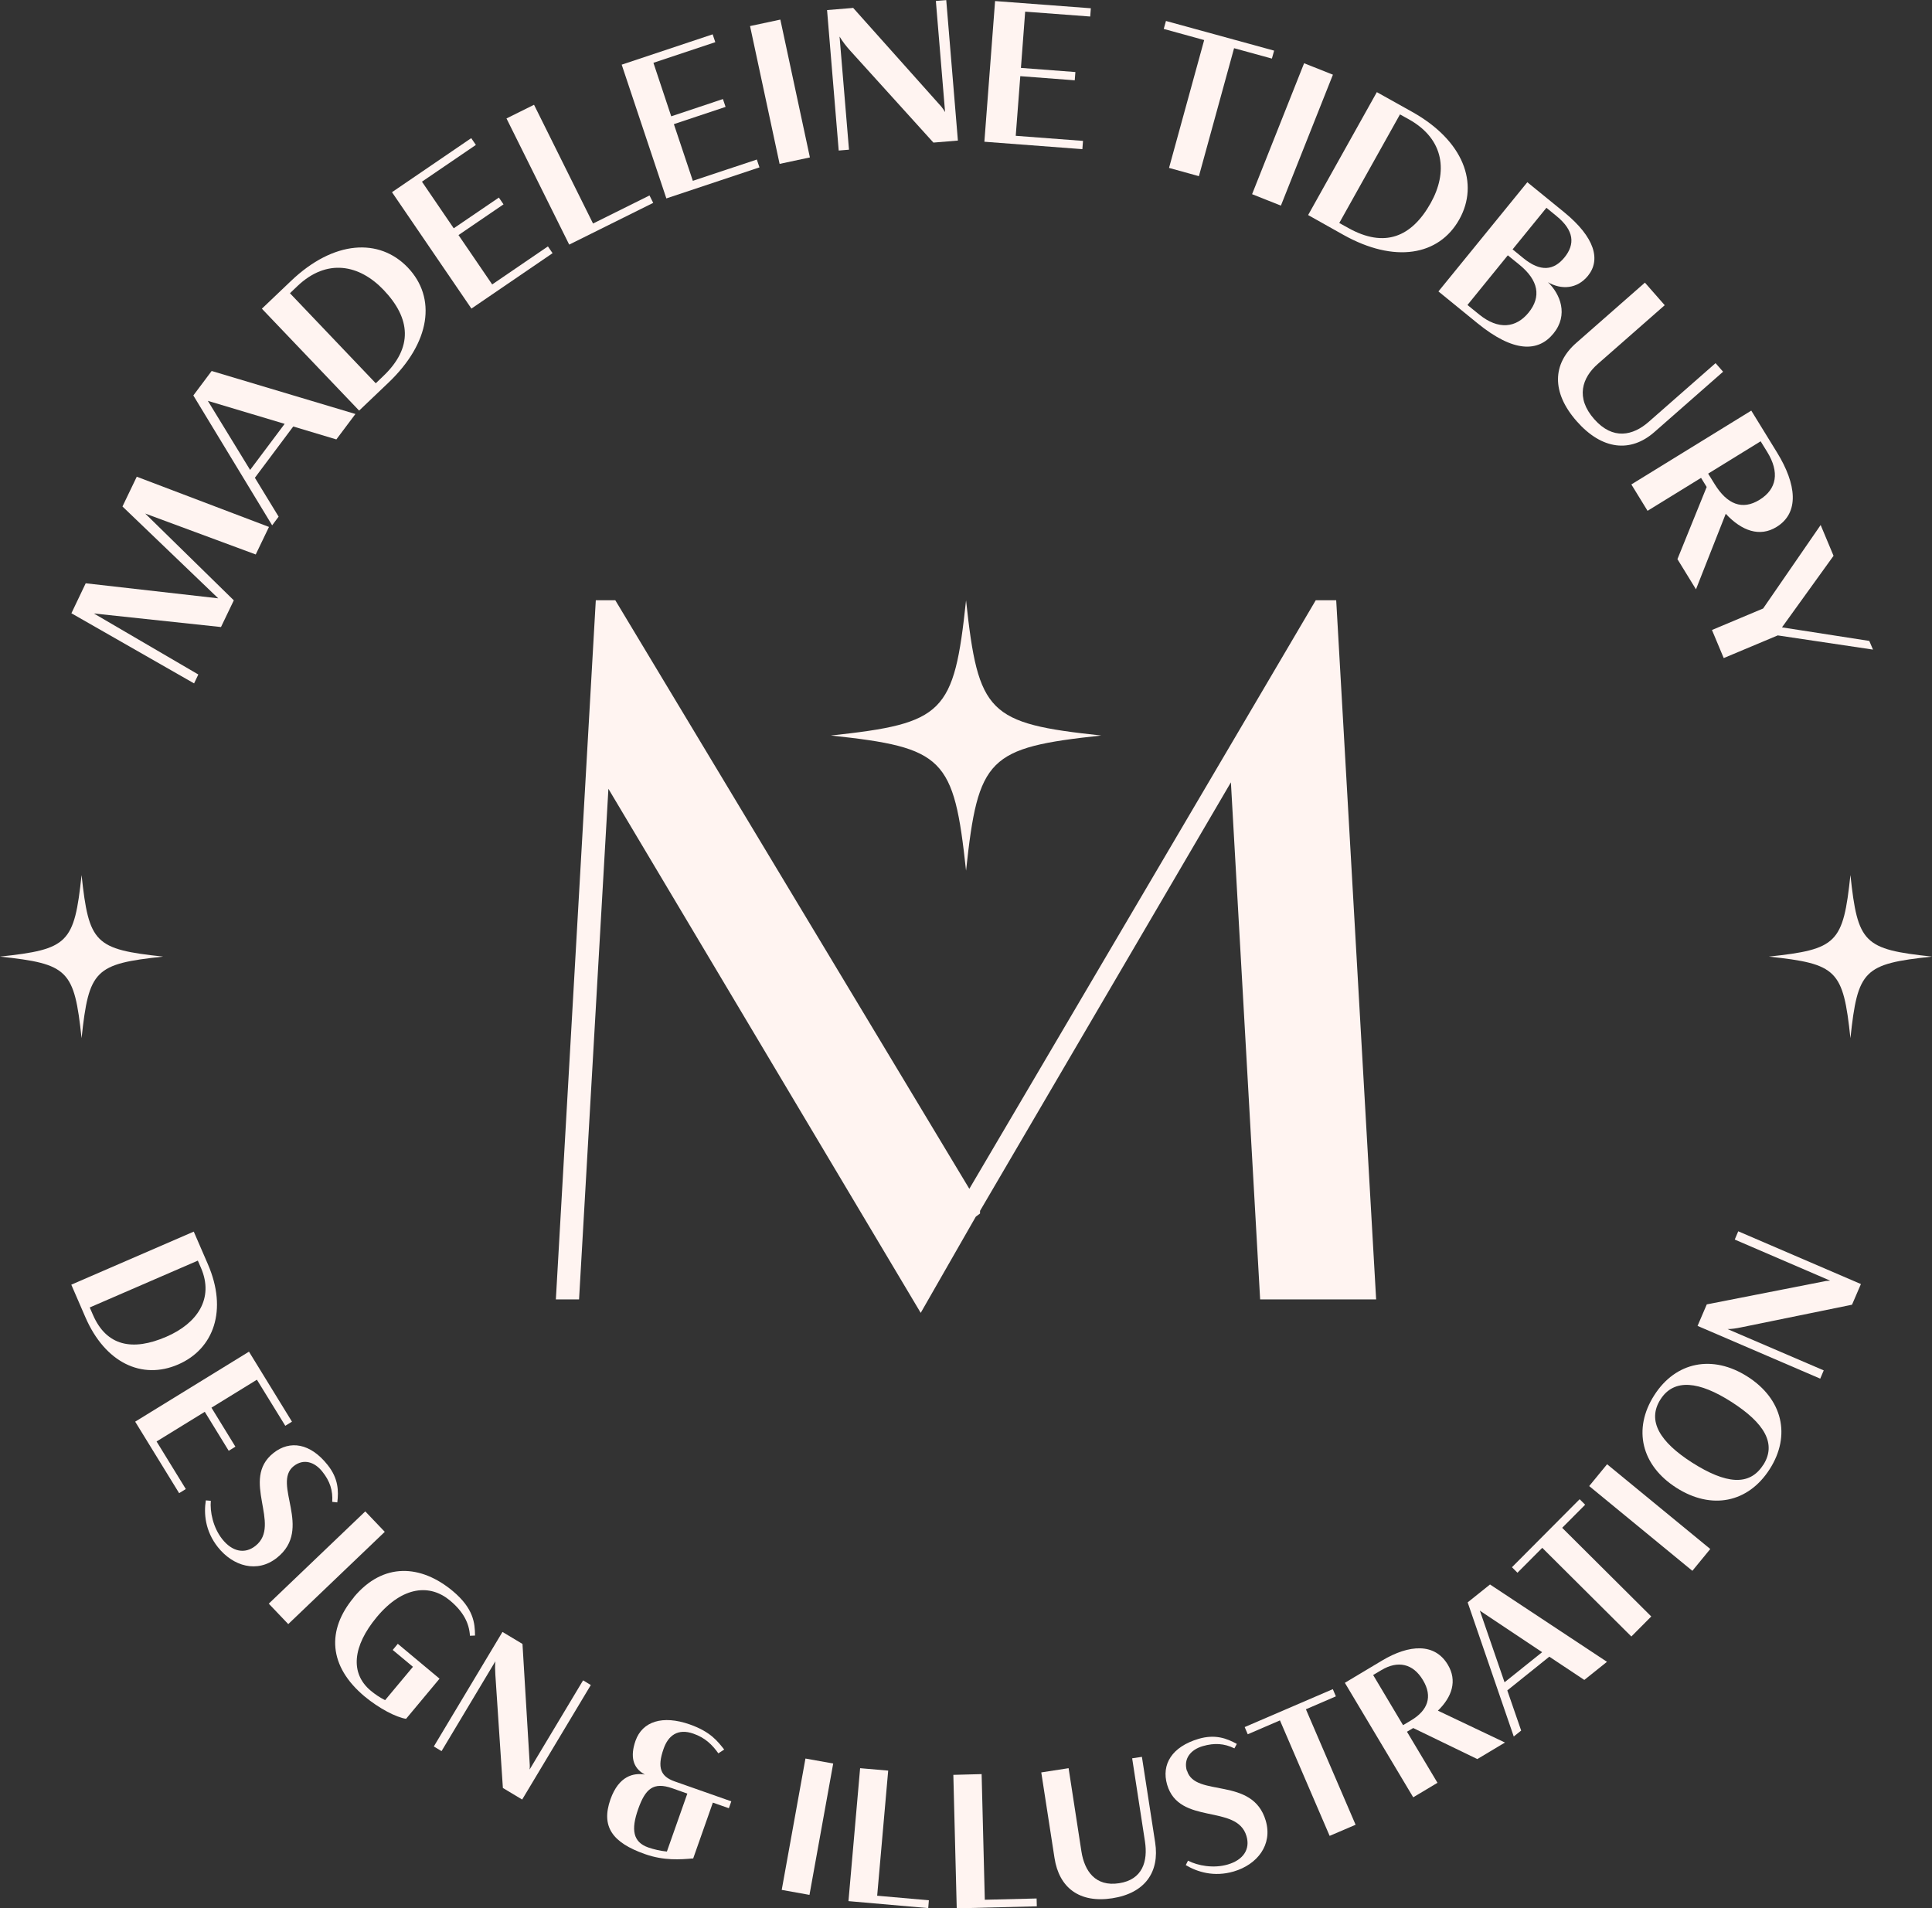 <?xml version="1.0" encoding="UTF-8"?>
<svg id="Layer_2" data-name="Layer 2" xmlns="http://www.w3.org/2000/svg" viewBox="0 0 182.37 180.13">
  <rect x="0" y="0" width="182.37" height="180.13" fill="#333333" stroke="none"/>
  <defs>
    <style>
      .cls-1 {
        fill: #fff4f1;
        stroke-width: 0px;
      }
    </style>
  </defs>
  <g id="Layer_1-2" data-name="Layer 1">
    <g>
      <g>
        <path class="cls-1" d="M103.95,69.43c-10.68,1.15-11.62,2.08-12.76,12.76-1.15-10.68-2.08-11.62-12.76-12.76,10.68-1.15,11.62-2.08,12.76-12.76,1.15,10.68,2.08,11.62,12.76,12.76Z"/>
        <polygon class="cls-1" points="124.2 56.66 91.5 112.22 58.08 56.66 56.24 56.66 52.47 122.66 54.66 122.66 57.43 74.46 86.91 123.93 92.11 114.85 92.51 114.55 92.51 114.3 116.19 73.85 118.95 122.66 129.9 122.66 126.13 56.66 124.2 56.66"/>
      </g>
      <g>
        <path class="cls-1" d="M13.7,48.47l8.37,8.2-1.21,2.52-12-1.28,9.86,5.76-.4.84-11.58-6.62,1.35-2.83,12.51,1.42-9.04-8.67,1.35-2.81,12.48,4.74-1.25,2.6-10.45-3.87Z"/>
        <path class="cls-1" d="M27.68,40.26l-3.62,4.84,2.24,3.67-.61.82-7.44-12.26,1.73-2.31,13.57,4.06-1.8,2.4-4.07-1.22ZM23.61,44.36l3.26-4.35-7.25-2.17,3.99,6.52Z"/>
        <path class="cls-1" d="M24.72,29.14l2.76-2.63c4.03-3.84,8.33-4.06,11.01-1.26,2.73,2.86,2.16,7.08-1.83,10.88l-2.76,2.63-9.18-9.62ZM27.37,27.68l8.1,8.5.7-.67c2.85-2.71,2.59-5.46.05-8.13-2.29-2.41-5.36-3.03-8.15-.37l-.7.67Z"/>
        <path class="cls-1" d="M36.99,18.15l7.49-5.11.44.64-5.09,3.47,3,4.4,4.26-2.9.44.64-4.25,2.9,3.18,4.66,5.26-3.59.44.64-7.66,5.23-7.5-10.99Z"/>
        <path class="cls-1" d="M47.81,11.18l2.6-1.29,5.57,11.21,5.33-2.65.35.7-7.93,3.94-5.92-11.91Z"/>
        <path class="cls-1" d="M58.67,6.11l8.6-2.87.25.74-5.84,1.95,1.68,5.05,4.88-1.63.25.74-4.88,1.63,1.79,5.35,6.04-2.01.25.74-8.79,2.93-4.21-12.61Z"/>
        <path class="cls-1" d="M70.8,2.46l2.86-.61,2.79,13.01-2.86.61-2.79-13.01Z"/>
        <path class="cls-1" d="M80.52.73l8.34,9.34c.11.14.24.32.35.51l-.87-10.49.98-.08,1.1,13.26-2.31.19-7.83-8.65c-.42-.46-.76-.91-1.03-1.36l.89,10.68-.97.08-1.1-13.26,2.44-.2Z"/>
        <path class="cls-1" d="M93.93.1l9.04.68-.06.78-6.14-.46-.4,5.31,5.14.39-.06.78-5.14-.39-.43,5.63,6.35.48-.06.78-9.25-.7L93.93.1Z"/>
        <path class="cls-1" d="M113.66,3.78l-3.81-1.05.21-.75,10.21,2.8-.21.75-3.57-.98-3.32,12.08-2.82-.78,3.32-12.08Z"/>
        <path class="cls-1" d="M123.1,5.97l2.72,1.08-4.91,12.36-2.72-1.08,4.91-12.36Z"/>
        <path class="cls-1" d="M129.97,8.7l3.33,1.86c4.86,2.72,6.34,6.77,4.45,10.15-1.93,3.45-6.13,4.15-10.94,1.46l-3.33-1.87,6.49-11.61ZM132.15,10.8l-5.73,10.25.85.47c3.43,1.92,5.98.86,7.78-2.35,1.62-2.9,1.32-6.01-2.05-7.9l-.85-.47Z"/>
        <path class="cls-1" d="M144.17,17.2l3.45,2.81c2.96,2.41,3.49,4.53,2.27,6.03-1.02,1.25-2.52,1.33-3.77.6,1.15,1.11,1.96,3.07.52,4.84-1.44,1.77-3.76,1.82-7.19-.98l-3.67-2.99,8.4-10.32ZM142.33,24.1l-3.81,4.69,1.11.9c1.8,1.46,3.47,1.28,4.66-.18,1.22-1.5.94-3.06-.89-4.54l-1.06-.86ZM145.97,19.62l-3.19,3.92,1.03.84c1.61,1.31,2.86,1.15,3.86-.07,1.02-1.25.93-2.55-.75-3.92l-.94-.77Z"/>
        <path class="cls-1" d="M161.94,34.28l.71.81-6.48,5.69c-2.24,1.97-4.94,1.71-7.34-1.02-2.41-2.74-2.28-5.43-.04-7.39l6.48-5.69,1.87,2.13-6.31,5.54c-1.49,1.3-2.13,3.19-.35,5.21,1.77,2.01,3.67,1.56,5.15.26l6.31-5.54Z"/>
        <path class="cls-1" d="M165.31,38.76l2.43,3.95c1.84,2.99,2.14,5.69-.04,7.03-1.58.98-3.28.39-4.8-1.24l-2.81,7.13-1.75-2.85,2.76-6.81-.53-.86-5.05,3.11-1.53-2.49,11.32-6.97ZM166.19,41.66l-4.95,3.05.62,1c1.17,1.89,2.6,2.48,4.23,1.47,1.65-1.02,1.89-2.62.73-4.51l-.63-1.02Z"/>
        <path class="cls-1" d="M173.08,52.46l-4.87,6.76,8.24,1.28.35.82-8.99-1.34-5.1,2.14-1.11-2.65,4.83-2.03,5.43-7.88,1.21,2.89Z"/>
      </g>
      <g>
        <path class="cls-1" d="M18.29,116.26l1.33,3.07c1.88,4.33.57,8.01-2.8,9.47-3.43,1.49-6.9-.17-8.76-4.46l-1.33-3.07,11.56-5.01ZM18.67,119l-10.2,4.42.3.69c1.28,2.96,3.74,3.46,6.94,2.07,2.89-1.25,4.52-3.59,3.26-6.5l-.3-.69Z"/>
        <path class="cls-1" d="M23.5,127.59l4.06,6.61-.63.39-2.68-4.35-4.29,2.64,2.26,3.68-.63.39-2.26-3.68-4.55,2.8,2.76,4.49-.63.39-4.15-6.75,10.73-6.6Z"/>
        <path class="cls-1" d="M27.73,138.39c-2.1,1.67,1.87,5.92-1.59,8.66-1.86,1.48-4.14.8-5.57-1-1.21-1.52-1.34-3.19-1.14-4.42l.47.04c-.09,1.01.2,2.51,1.08,3.62.95,1.2,2.14,1.43,3.14.63,2.51-1.99-1.47-6.25,1.69-8.76,1.56-1.24,3.49-.93,5.12,1.13,1.02,1.28,1.04,2.46.91,3.53l-.48-.05c.07-1.07-.21-1.95-.93-2.85-.7-.89-1.75-1.28-2.71-.52Z"/>
        <path class="cls-1" d="M34.48,142.67l1.84,1.93-9.11,8.71-1.84-1.93,9.11-8.71Z"/>
        <path class="cls-1" d="M33.4,150.77c2.78-3.33,6.34-3.08,9.34-.58,1.96,1.64,2.09,3.01,2.1,4.2l-.48.02c-.07-1.18-.61-2.27-1.9-3.34-1.84-1.53-4.41-1.4-6.89,1.57-2.28,2.74-2.55,5.31-.57,6.96.37.31.85.64,1.35.89l2.63-3.15-1.91-1.59.48-.58,3.94,3.29-3.16,3.79c-.96-.14-2.58-1.01-3.9-2.1-3.44-2.87-3.6-6.28-1.04-9.35Z"/>
        <path class="cls-1" d="M49.32,155.19l.69,11.46c0,.12,0,.25-.02.39l5.05-8.42.73.44-6.48,10.81-1.82-1.09-.71-10.68c-.03-.44-.04-.88,0-1.28l-5.08,8.48-.73-.44,6.48-10.81,1.9,1.14Z"/>
        <path class="cls-1" d="M65.39,175.43c-1.12.1-2.71.23-4.51-.41-3.07-1.08-4.16-2.59-3.26-5.16.8-2.26,2.22-2.52,3.25-2.35-1.16-.62-1.39-1.73-.88-3.19.65-1.83,2.56-2.44,5.12-1.54,1.99.7,2.65,1.62,3.25,2.37l-.55.36c-.59-.82-1.24-1.47-2.36-1.86-1.48-.52-2.38.19-2.81,1.43-.63,1.78-.27,2.61,1.02,3.07l5.37,1.89-.23.65-1.51-.53-1.86,5.28h-.03ZM62.95,174.78l1.93-5.47-1.41-.5c-1.8-.63-2.55.04-3.23,1.96-.69,1.95-.49,3.11.94,3.62.51.18,1.15.33,1.77.39Z"/>
        <path class="cls-1" d="M76.03,166l2.62.47-2.24,12.4-2.62-.47,2.24-12.4Z"/>
        <path class="cls-1" d="M81.19,166.91l2.65.23-1.04,11.81,4.88.43-.06.74-7.53-.66,1.1-12.55Z"/>
        <path class="cls-1" d="M90,167.54l2.66-.07.3,11.86,4.89-.12.02.74-7.56.19-.32-12.59Z"/>
        <path class="cls-1" d="M106.86,165.98l.93-.14,1.25,8.08c.43,2.79-.95,4.79-4.05,5.27-3.11.48-5.02-1.01-5.45-3.8l-1.25-8.08,2.58-.4,1.21,7.86c.29,1.85,1.32,3.35,3.56,3,2.22-.34,2.72-2.08,2.44-3.93l-1.21-7.86Z"/>
        <path class="cls-1" d="M112.05,167.15c.76,2.57,6.19.49,7.43,4.72.67,2.28-.81,4.14-3.02,4.79-1.87.55-3.46.04-4.53-.6l.21-.42c.91.47,2.4.76,3.76.36,1.47-.43,2.13-1.45,1.76-2.68-.9-3.07-6.35-.98-7.49-4.85-.56-1.92.45-3.58,2.97-4.33,1.57-.46,2.67-.04,3.61.48l-.23.42c-.96-.47-1.88-.53-2.99-.21-1.09.32-1.84,1.14-1.5,2.32Z"/>
        <path class="cls-1" d="M120.82,162.4l-3.04,1.31-.29-.68,8.32-3.58.29.68-2.83,1.22,4.69,10.9-2.45,1.05-4.69-10.9Z"/>
        <path class="cls-1" d="M126.95,158.85l3.51-2.1c2.55-1.52,4.97-1.69,6.21.4.9,1.5.4,3.03-.94,4.33l6.33,3.01-2.61,1.56-6.05-2.93-.59.35,2.88,4.82-2.29,1.37-6.46-10.82ZM129.62,158.12l2.82,4.73.77-.46c1.56-.93,2.05-2.23,1.11-3.79-.94-1.58-2.38-1.87-3.92-.95l-.79.47Z"/>
        <path class="cls-1" d="M146.24,156.39l-3.96,3.18,1.31,3.79-.7.56-4.35-12.66,2.11-1.69,11.04,7.3-2.14,1.71-3.31-2.2ZM142.01,158.81l3.56-2.85-5.88-3.92,2.33,6.76Z"/>
        <path class="cls-1" d="M145.58,146.11l-2.34,2.35-.52-.52,6.39-6.42.52.52-2.17,2.18,8.41,8.37-1.88,1.89-8.41-8.37Z"/>
        <path class="cls-1" d="M150.01,140.28l1.69-2.06,9.74,8-1.69,2.06-9.74-8Z"/>
        <path class="cls-1" d="M167.05,138.68c-2.03,3.18-5.49,3.88-8.81,1.76-3.31-2.11-4.13-5.54-2.09-8.73,2.02-3.17,5.51-3.87,8.81-1.76,3.31,2.11,4.12,5.56,2.09,8.73ZM166.44,138.29c1.28-2,.12-3.96-3.01-5.96-3.03-1.94-5.41-2.24-6.69-.23-1.29,2.02-.05,4.02,2.98,5.96,3.19,2.03,5.42,2.25,6.71.23Z"/>
        <path class="cls-1" d="M161.11,123.13l11.26-2.21c.12,0,.25-.03.39-.03l-9.01-3.88.33-.78,11.58,4.98-.84,1.95-10.48,2.14c-.43.09-.87.16-1.27.16l9.08,3.9-.33.78-11.58-4.98.87-2.03Z"/>
      </g>
      <path class="cls-1" d="M182.37,90.3c-6.45.69-7.01,1.25-7.7,7.7-.69-6.45-1.25-7.01-7.7-7.7,6.45-.69,7.01-1.25,7.7-7.7.69,6.45,1.25,7.01,7.7,7.7Z"/>
      <path class="cls-1" d="M15.4,90.3c-6.45.69-7.01,1.25-7.7,7.7-.69-6.45-1.25-7.01-7.7-7.7,6.45-.69,7.01-1.25,7.7-7.7.69,6.45,1.25,7.01,7.7,7.7Z"/>
    </g>
  </g>
</svg>